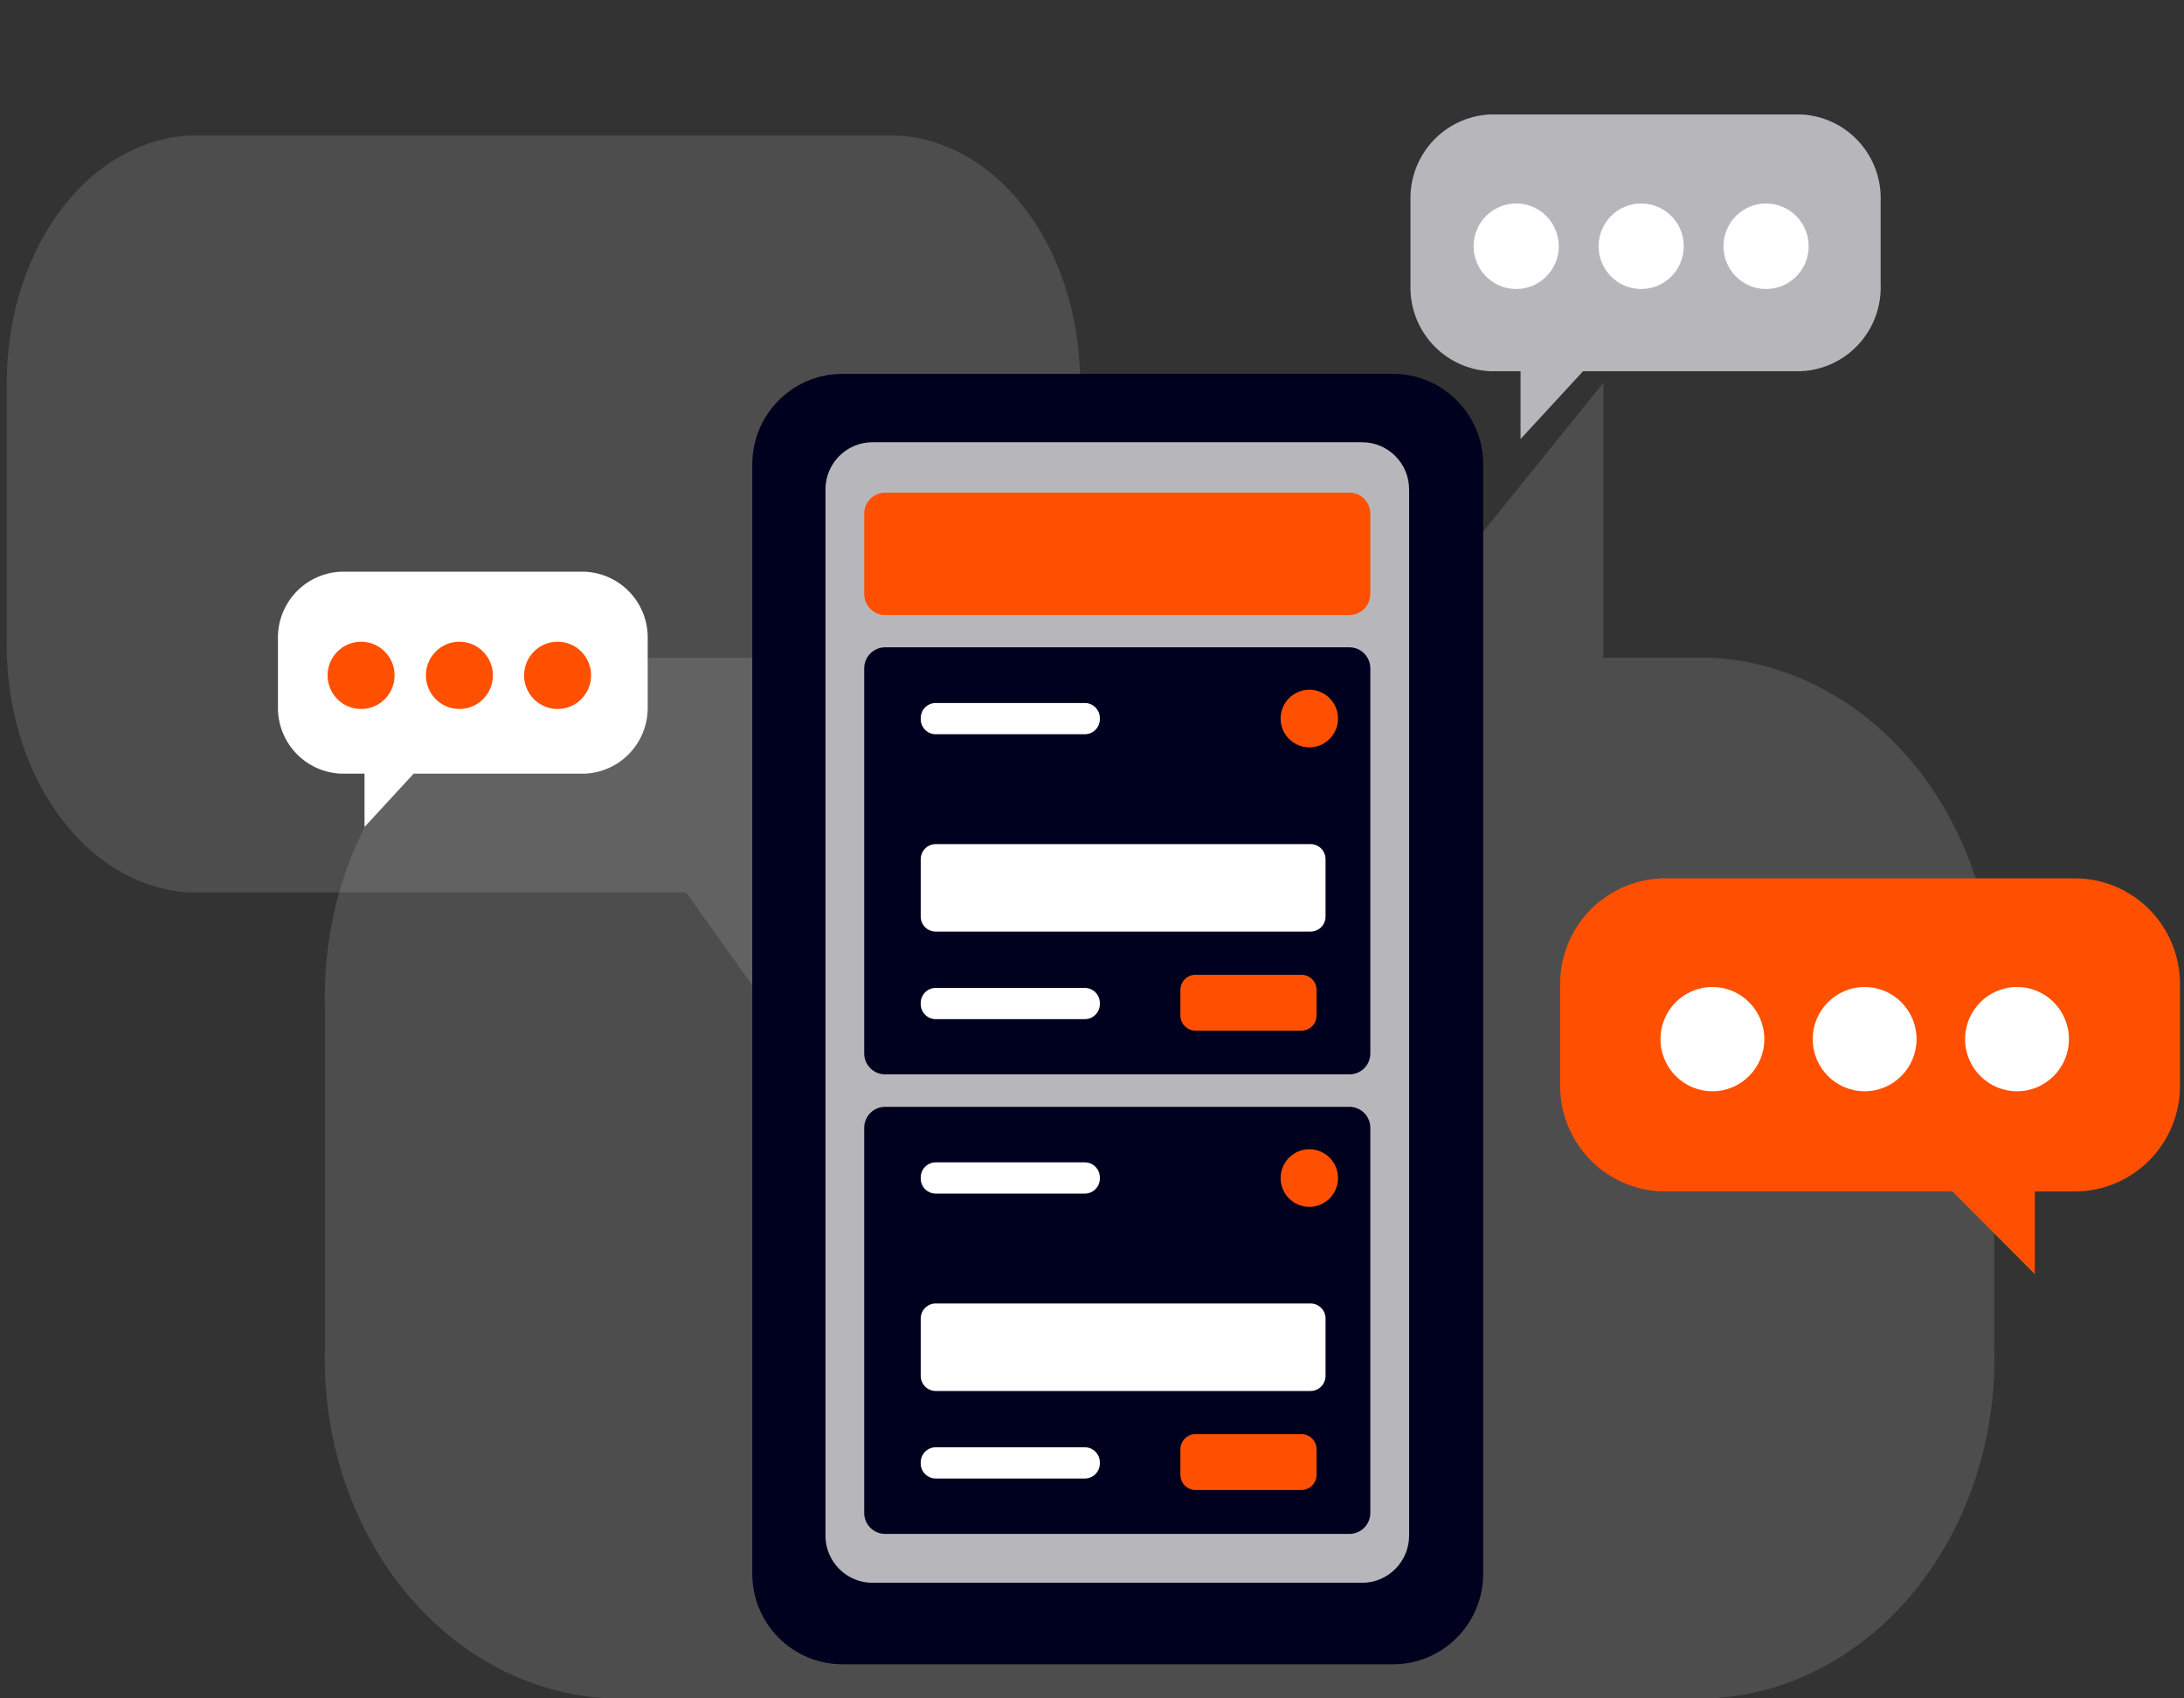 <svg viewBox="0 0 162 126" fill="none" xmlns="http://www.w3.org/2000/svg">
	<rect x="0" y="0" width="162" height="126" fill="#333333" stroke="none"/>
	<path opacity="0.2" d="M14.011 10.056L66.604 10.056C70.326 10.268 73.833 12.377 76.362 15.927C78.891 19.476 80.237 24.177 80.107 29.008V47.255C80.237 52.085 78.891 56.786 76.362 60.336C73.833 63.885 70.326 65.995 66.604 66.206L61.47 66.206V81.042L50.889 66.206H14.011C10.289 65.995 6.782 63.885 4.253 60.336C1.724 56.786 0.378 52.085 0.509 47.255L0.509 29.008C0.378 24.177 1.724 19.476 4.253 15.927C6.782 12.377 10.289 10.268 14.011 10.056Z" fill="#B7B7BB"/>
	<path opacity="0.2" d="M45.108 126L126.918 126C132.708 125.71 138.164 122.808 142.098 117.928C146.031 113.048 148.125 106.584 147.923 99.942V74.852C148.125 68.21 146.031 61.746 142.098 56.866C138.164 51.986 132.708 49.084 126.918 48.794H118.932V28.394L102.472 48.794L45.108 48.794C39.318 49.084 33.862 51.986 29.928 56.866C25.994 61.746 23.901 68.21 24.103 74.852V99.942C23.901 106.584 25.994 113.048 29.928 117.928C33.862 122.808 39.318 125.71 45.108 126Z" fill="#B7B7BB"/>
	<path d="M103.329 27.737H62.488C58.794 27.737 55.8 30.744 55.8 34.454V116.752C55.8 120.462 58.794 123.469 62.488 123.469H103.329C107.022 123.469 110.016 120.462 110.016 116.752V34.454C110.016 30.744 107.022 27.737 103.329 27.737Z" fill="#00001F"/>
	<path d="M101.033 32.808H64.718C62.791 32.808 61.229 34.377 61.229 36.313V113.92C61.229 115.855 62.791 117.424 64.718 117.424H101.033C102.96 117.424 104.522 115.855 104.522 113.92V36.313C104.522 34.377 102.96 32.808 101.033 32.808Z" fill="#B7B7BB"/>
	<path d="M100.096 48.023H65.653C64.798 48.023 64.104 48.72 64.104 49.579V78.15C64.104 79.01 64.798 79.706 65.653 79.706H100.096C100.952 79.706 101.645 79.01 101.645 78.15V49.579C101.645 48.72 100.952 48.023 100.096 48.023Z" fill="#00001F"/>
	<path d="M100.096 36.548H65.653C64.798 36.548 64.104 37.245 64.104 38.104V44.071C64.104 44.931 64.798 45.627 65.653 45.627H100.096C100.952 45.627 101.645 44.931 101.645 44.071V38.104C101.645 37.245 100.952 36.548 100.096 36.548Z" fill="#FE5000"/>
	<path d="M97.12 55.446C98.296 55.446 99.249 54.488 99.249 53.307C99.249 52.126 98.296 51.169 97.12 51.169C95.944 51.169 94.991 52.126 94.991 53.307C94.991 54.488 95.944 55.446 97.12 55.446Z" fill="#FE5000"/>
	<path d="M97.209 62.622H69.41C68.794 62.622 68.295 63.123 68.295 63.742V67.996C68.295 68.614 68.794 69.115 69.41 69.115H97.209C97.825 69.115 98.324 68.614 98.324 67.996V63.742C98.324 63.123 97.825 62.622 97.209 62.622Z" fill="white"/>
	<path d="M96.541 72.317H88.671C88.056 72.317 87.557 72.819 87.557 73.437V75.34C87.557 75.958 88.056 76.46 88.671 76.46H96.541C97.156 76.46 97.655 75.958 97.655 75.34V73.437C97.655 72.819 97.156 72.317 96.541 72.317Z" fill="#FE5000"/>
	<path d="M80.467 73.291H69.41C68.794 73.291 68.295 73.793 68.295 74.411V74.489C68.295 75.108 68.794 75.609 69.41 75.609H80.467C81.083 75.609 81.582 75.108 81.582 74.489V74.411C81.582 73.793 81.083 73.291 80.467 73.291Z" fill="white"/>
	<path d="M80.467 52.154H69.41C68.794 52.154 68.295 52.656 68.295 53.274V53.352C68.295 53.971 68.794 54.472 69.41 54.472H80.467C81.083 54.472 81.582 53.971 81.582 53.352V53.274C81.582 52.656 81.083 52.154 80.467 52.154Z" fill="white"/>
	<path d="M100.096 82.113H65.653C64.798 82.113 64.104 82.81 64.104 83.67V112.24C64.104 113.1 64.798 113.797 65.653 113.797H100.096C100.952 113.797 101.645 113.1 101.645 112.24V83.67C101.645 82.81 100.952 82.113 100.096 82.113Z" fill="#00001F"/>
	<path d="M97.12 89.536C98.296 89.536 99.249 88.579 99.249 87.398C99.249 86.217 98.296 85.259 97.12 85.259C95.944 85.259 94.991 86.217 94.991 87.398C94.991 88.579 95.944 89.536 97.12 89.536Z" fill="#FE5000"/>
	<path d="M97.209 96.701H69.41C68.794 96.701 68.295 97.202 68.295 97.821V102.075C68.295 102.693 68.794 103.195 69.41 103.195H97.209C97.825 103.195 98.324 102.693 98.324 102.075V97.821C98.324 97.202 97.825 96.701 97.209 96.701Z" fill="white"/>
	<path d="M96.541 106.396H88.671C88.056 106.396 87.557 106.898 87.557 107.516V109.419C87.557 110.037 88.056 110.539 88.671 110.539H96.541C97.156 110.539 97.655 110.037 97.655 109.419V107.516C97.655 106.898 97.156 106.396 96.541 106.396Z" fill="#FE5000"/>
	<path d="M80.467 107.37H69.41C68.794 107.37 68.295 107.872 68.295 108.49V108.568C68.295 109.187 68.794 109.688 69.41 109.688H80.467C81.083 109.688 81.582 109.187 81.582 108.568V108.49C81.582 107.872 81.083 107.37 80.467 107.37Z" fill="white"/>
	<path d="M80.467 86.233H69.41C68.794 86.233 68.295 86.734 68.295 87.353V87.431C68.295 88.049 68.794 88.551 69.41 88.551H80.467C81.083 88.551 81.582 88.049 81.582 87.431V87.353C81.582 86.734 81.083 86.233 80.467 86.233Z" fill="white"/>
	<path d="M123.525 65.162H153.899C155.969 65.162 157.953 65.988 159.416 67.457C160.88 68.927 161.702 70.921 161.702 72.999V80.556C161.702 82.634 160.88 84.628 159.416 86.097C157.953 87.567 155.969 88.393 153.899 88.393H150.934V94.528L144.826 88.393H123.525C121.456 88.393 119.471 87.567 118.008 86.097C116.545 84.628 115.723 82.634 115.723 80.556V72.999C115.723 71.97 115.924 70.951 116.316 70C116.709 69.049 117.283 68.185 118.008 67.457C118.732 66.73 119.593 66.153 120.539 65.759C121.486 65.365 122.5 65.162 123.525 65.162Z" fill="#FE5000"/>
	<path d="M145.763 77.091C145.763 74.955 147.487 73.223 149.614 73.223C151.741 73.223 153.465 74.955 153.465 77.091C153.465 79.227 151.741 80.959 149.614 80.959C147.487 80.959 145.763 79.227 145.763 77.091Z" fill="white"/>
	<path d="M134.46 77.091C134.46 74.955 136.184 73.223 138.311 73.223C140.438 73.223 142.162 74.955 142.162 77.091C142.162 79.227 140.438 80.959 138.311 80.959C136.184 80.959 134.46 79.227 134.46 77.091Z" fill="white"/>
	<path d="M123.168 77.091C123.168 74.955 124.893 73.223 127.02 73.223C129.146 73.223 130.871 74.955 130.871 77.091C130.871 79.227 129.146 80.959 127.02 80.959C124.893 80.959 123.168 79.227 123.168 77.091Z" fill="white"/>
	<path d="M133.582 8.491L110.54 8.491C108.909 8.563 107.372 9.279 106.264 10.483C105.156 11.687 104.567 13.282 104.624 14.92L104.624 21.11C104.567 22.749 105.156 24.344 106.264 25.548C107.372 26.752 108.909 27.468 110.54 27.539L112.789 27.539L112.789 32.572L117.425 27.539L133.582 27.539C135.213 27.468 136.75 26.752 137.858 25.548C138.966 24.344 139.556 22.749 139.499 21.11L139.499 14.92C139.556 13.282 138.966 11.687 137.858 10.483C136.75 9.279 135.213 8.563 133.582 8.491Z" fill="#B7B7BB"/>
	<path d="M127.84 18.268C127.84 20.02 129.255 21.441 131 21.441C132.745 21.441 134.159 20.02 134.159 18.268C134.159 16.515 132.745 15.095 131 15.095C129.255 15.095 127.84 16.515 127.84 18.268Z" fill="white"/>
	<path d="M118.578 18.268C118.578 20.02 119.992 21.441 121.737 21.441C123.482 21.441 124.896 20.02 124.896 18.268C124.896 16.515 123.482 15.095 121.737 15.095C119.992 15.095 118.578 16.515 118.578 18.268Z" fill="white"/>
	<path d="M109.305 18.268C109.305 20.02 110.72 21.441 112.465 21.441C114.209 21.441 115.624 20.02 115.624 18.268C115.624 16.515 114.209 15.095 112.465 15.095C110.72 15.095 109.305 16.515 109.305 18.268Z" fill="white"/>
	<path d="M43.391 42.415L25.27 42.415C23.988 42.472 22.779 43.035 21.908 43.981C21.037 44.928 20.573 46.182 20.618 47.471L20.618 52.339C20.573 53.627 21.037 54.882 21.908 55.828C22.779 56.775 23.988 57.338 25.27 57.395L27.039 57.395L27.039 61.352L30.685 57.395L43.391 57.395C44.673 57.338 45.882 56.775 46.753 55.828C47.624 54.882 48.088 53.627 48.043 52.339L48.043 47.471C48.088 46.182 47.625 44.928 46.753 43.981C45.882 43.035 44.673 42.472 43.391 42.415Z" fill="white"/>
	<path d="M38.875 50.103C38.875 51.482 39.988 52.599 41.36 52.599C42.732 52.599 43.844 51.482 43.844 50.103C43.844 48.725 42.732 47.608 41.36 47.608C39.988 47.608 38.875 48.725 38.875 50.103Z" fill="#FE5000"/>
	<path d="M31.591 50.103C31.591 51.482 32.704 52.599 34.076 52.599C35.448 52.599 36.56 51.482 36.56 50.103C36.56 48.725 35.448 47.608 34.076 47.608C32.704 47.608 31.591 48.725 31.591 50.103Z" fill="#FE5000"/>
	<path d="M24.299 50.103C24.299 51.482 25.412 52.599 26.784 52.599C28.156 52.599 29.268 51.482 29.268 50.103C29.268 48.725 28.156 47.608 26.784 47.608C25.412 47.608 24.299 48.725 24.299 50.103Z" fill="#FE5000"/>
</svg>